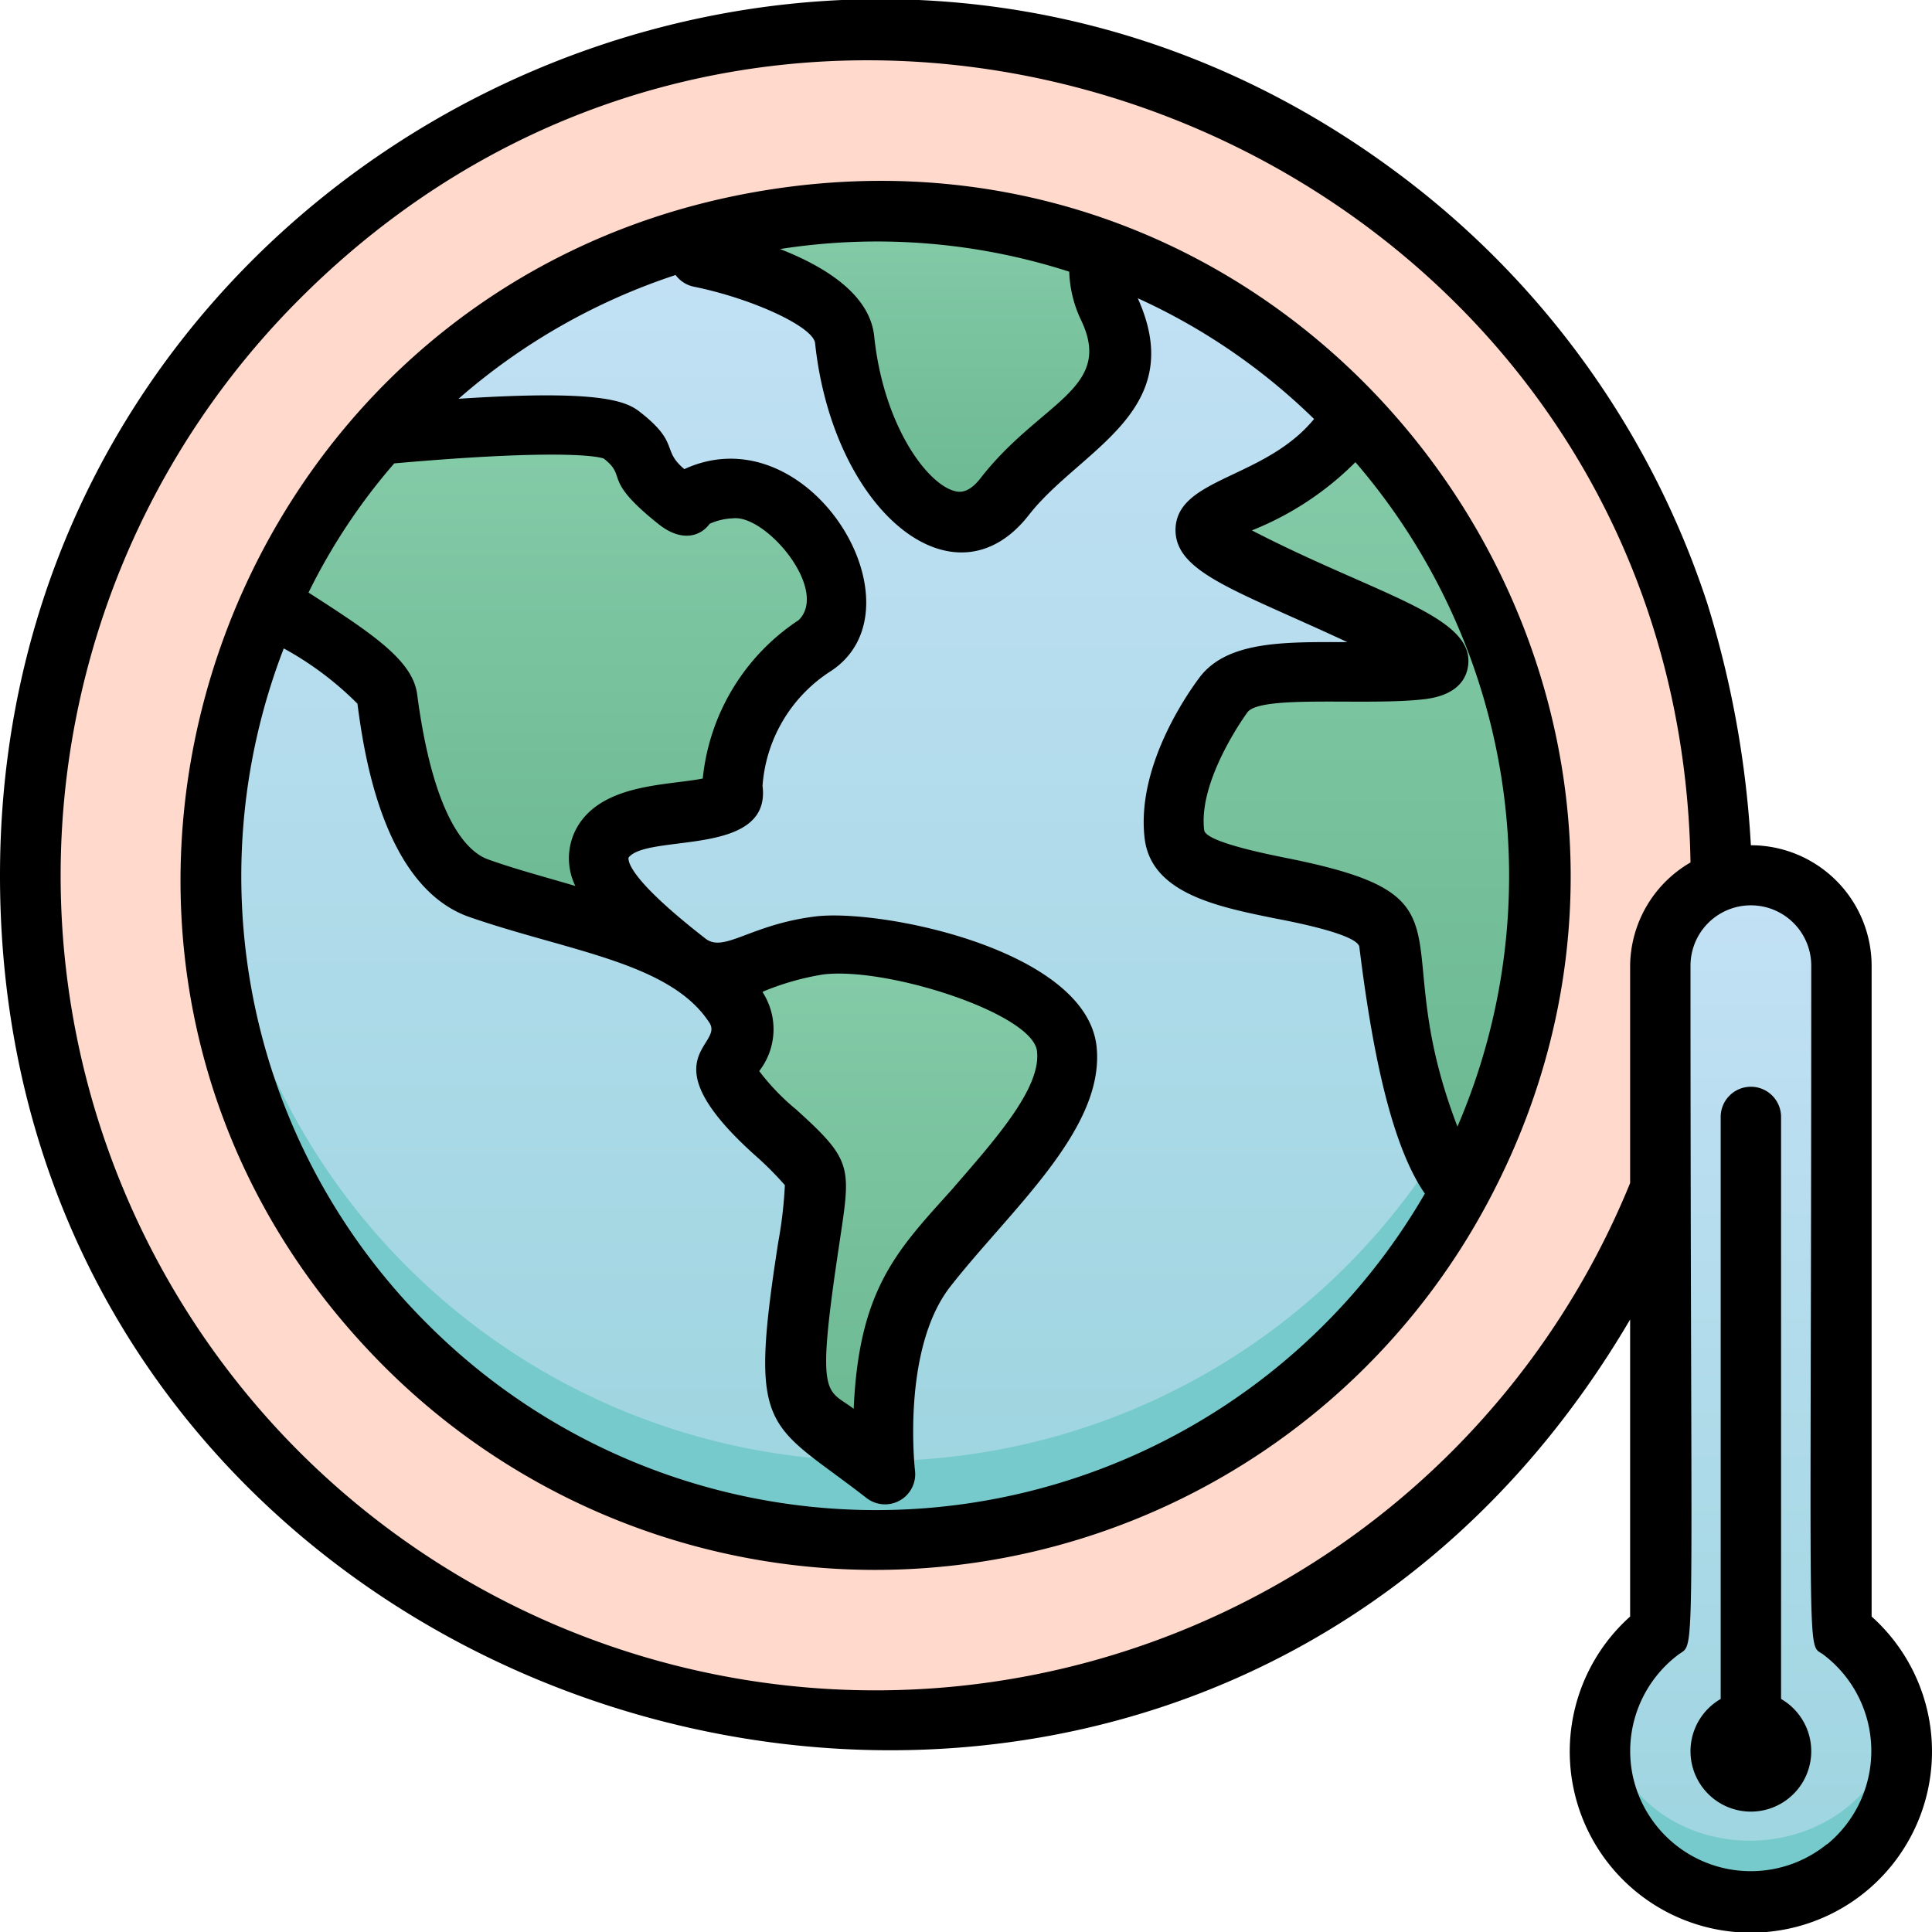 <svg viewBox="0 0 64 64" xmlns="http://www.w3.org/2000/svg" xmlns:xlink="http://www.w3.org/1999/xlink"><linearGradient id="a" gradientUnits="userSpaceOnUse" x1="58" x2="58" y1="63.01" y2="29"><stop offset="0" stop-color="#9dd5df"/><stop offset="1" stop-color="#c3e1f5"/></linearGradient><linearGradient id="b" x1="28.98" x2="28.98" xlink:href="#a" y1="51.02" y2="6.95"/><linearGradient id="c" gradientUnits="userSpaceOnUse" x1="29.08" x2="29.08" y1="48.78" y2="31.29"><stop offset="0" stop-color="#6ab891"/><stop offset="1" stop-color="#85cba9"/></linearGradient><linearGradient id="d" x1="18.33" x2="18.33" xlink:href="#c" y1="31.86" y2="14.06"/><linearGradient id="e" x1="44.94" x2="44.94" xlink:href="#c" y1="39.36" y2="13.71"/><linearGradient id="f" x1="30.12" x2="30.12" xlink:href="#c" y1="17.29" y2="7"/><path d="m55 39.39a28 28 0 0 1 -45.8 9.41c-18.13-18.11-4.2-49.38 21.62-47.74a28 28 0 0 1 26.18 28.12z" fill="#ffd9cc"/><path d="m61 54v-22a3 3 0 0 0 -6 0v22a5 5 0 1 0 6 0z" fill="url(#a)"/><path d="m56.93 62.89a5 5 0 0 1 -3.82-5.89c1 5.29 8.67 5.31 9.79 0a5 5 0 0 1 -5.97 5.89z" fill="#77cacb"/><path d="m50.78 32.11a22 22 0 0 1 -18.05 18.57c-20.94 3.62-34.51-22-19.29-37.23 14.96-14.96 40.31-2.13 37.34 18.66z" fill="url(#b)"/><path d="m32.73 50.68a22 22 0 0 1 -25.67-23.18 22 22 0 0 0 43.94.09 22 22 0 0 1 -18.27 23.09z" fill="#77cacb"/><path d="m22.8 31.86c1.23 1 2.18-.27 4.36-.54s7.91 1.22 8.19 3.4-2.72 4.78-4.63 7.28-1.38 6.82-1.38 6.82l-2.44-1.9c-1.24-1 .26-6.69.13-7.79s-3.69-2.9-2.73-4.13-.3-2.18-1.5-3.14z" fill="url(#c)"/><path d="m27 21.36a5.86 5.86 0 0 0 -2.72 4.77c.13 1.09-3.28.42-4.23 1.64s1.5 3.14 2.73 4.09c-1.23-.95-4.65-1.63-7-2.45s-2.86-5.19-3-6.28c-.06-.86-2.31-2.13-3.86-3.13a22.31 22.31 0 0 1 3.62-5.6c10.78-1 7.6.39 9.55 1.9 1.22.95-.12.15 2.07-.14s4.91 3.84 2.84 5.2z" fill="url(#d)"/><path d="m44.82 13.71a22 22 0 0 1 3.58 25.65c-1.54-1.26-2.17-6.36-2.4-8.18-.29-2.18-6.83-1.36-7.11-3.56s1.64-4.62 1.64-4.62c1-1.23 4.37-.55 6.55-.82s-2.46-1.91-6-3.68 1.92-1.39 3.74-4.79z" fill="url(#e)"/><path d="m36.44 8.3a3.34 3.34 0 0 0 .27 1.86c1.5 3.14-1.52 3.82-3.43 6.28s-4.85-.8-5.31-5.18c-.19-1.81-4.77-2.74-4.77-2.74a5.26 5.26 0 0 1 -.07-.72 22 22 0 0 1 13.31.5z" fill="url(#f)"/><path d="m24.85 6.39c-18.02 3.3-25.33 25.66-12.12 38.88a23 23 0 0 0 36.55-5.43c9-16.84-5.37-36.94-24.43-33.45zm23.43 30.93c-2.46-6.39.86-7.59-5.63-8.89-.75-.15-2.72-.55-2.76-.93-.18-1.44 1-3.3 1.43-3.9s4-.21 5.88-.44c1.07-.13 1.37-.67 1.43-1.09.25-1.67-3-2.35-7.16-4.5a10.14 10.14 0 0 0 3.43-2.26 21 21 0 0 1 3.38 22.01zm-12.47-26.72c1.1 2.29-1.35 2.7-3.32 5.23-.43.56-.75.47-.89.43-.91-.26-2.33-2.18-2.64-5.11-.14-1.41-1.66-2.33-3.12-2.9a20.76 20.76 0 0 1 9.58.75 4 4 0 0 0 .39 1.6zm-12.53 15.19c-1.11.22-3.07.17-4 1.37a2.08 2.08 0 0 0 -.22 2.19c-.87-.26-2-.56-2.89-.88-.64-.23-1.79-1.23-2.35-5.46-.14-1.12-1.45-2-3.6-3.38a19.9 19.9 0 0 1 2.84-4.28c5.79-.51 6.84-.2 6.94-.16.81.63-.09.65 1.8 2.16.74.6 1.38.45 1.71 0a2.08 2.08 0 0 1 .77-.18c1.09-.13 3.19 2.36 2.18 3.37a7.14 7.14 0 0 0 -3.18 5.25zm-9.13 18.06a20.93 20.93 0 0 1 -4.75-22.37 10.64 10.64 0 0 1 2.44 1.83c.2 1.49.8 6 3.66 7.05 3.29 1.15 6.7 1.51 8 3.52.5.76-2.08 1.16 1.5 4.38a10.74 10.74 0 0 1 1 1 14.26 14.26 0 0 1 -.22 1.89c-1 6.42-.36 5.92 2.92 8.47a1 1 0 0 0 1.61-.91s-.46-4 1.17-6.09c2-2.56 5.17-5.25 4.84-8-.41-3.18-7.17-4.53-9.32-4.26s-3 1.2-3.62.74c-2.38-1.85-2.58-2.5-2.56-2.69.64-.81 4.74 0 4.44-2.38a4.93 4.93 0 0 1 2.28-3.81c3.16-2.11-.73-8.58-4.87-6.68-.77-.64-.14-.86-1.48-1.9-.48-.38-1.43-.73-6-.43a20.78 20.78 0 0 1 7.19-4.1 1 1 0 0 0 .62.39c1.95.4 3.92 1.32 4 1.86.59 5.57 4.61 8.89 7.09 5.69 1.7-2.17 5.3-3.41 3.6-7.17a20.45 20.45 0 0 1 5.84 4c-1.64 2-4.57 1.94-4.59 3.67 0 1.42 2 2 5.69 3.72-2 0-3.93-.06-4.87 1.14-.22.29-2.15 2.86-1.84 5.38.23 1.81 2.42 2.25 4.35 2.64.74.14 2.71.54 2.76.94.39 3.15 1 6.48 2.17 8.17a21 21 0 0 1 -33.05 4.31zm11.12-11a8.86 8.86 0 0 1 2-.57c2.12-.26 6.92 1.29 7.08 2.53s-1.44 3-2.83 4.61c-1.8 2-3.07 3.28-3.24 7.25-.9-.69-1.26-.24-.5-5.31.4-2.7.53-2.86-1.41-4.61a7.5 7.5 0 0 1 -1.22-1.27 2.26 2.26 0 0 0 .12-2.6z"/><path d="m59 56.28v-19.28a1 1 0 0 0 -2 0v19.28a2 2 0 1 0 2 0z"/><path d="m62 53.55v-21.55a4 4 0 0 0 -4-4 33.25 33.25 0 0 0 -1.44-8 29 29 0 0 0 -10.24-14.25c-19-14.2-46.32-.62-46.32 23.25 0 29.16 39 40.25 54 14.71v9.84a6 6 0 1 0 8 0zm-52.09-5.46a27 27 0 0 1 0-38.17c16.77-16.82 45.69-5.1 46.09 18.65a4 4 0 0 0 -2 3.43v7.19a27 27 0 0 1 -44.09 8.9zm50.61 13a4 4 0 0 1 -6.45-2.35 4 4 0 0 1 1.53-3.93c.6-.45.4.92.4-22.82a2 2 0 0 1 4 0c0 23.93-.17 22.39.4 22.82a4 4 0 0 1 .12 6.29z"/></svg>